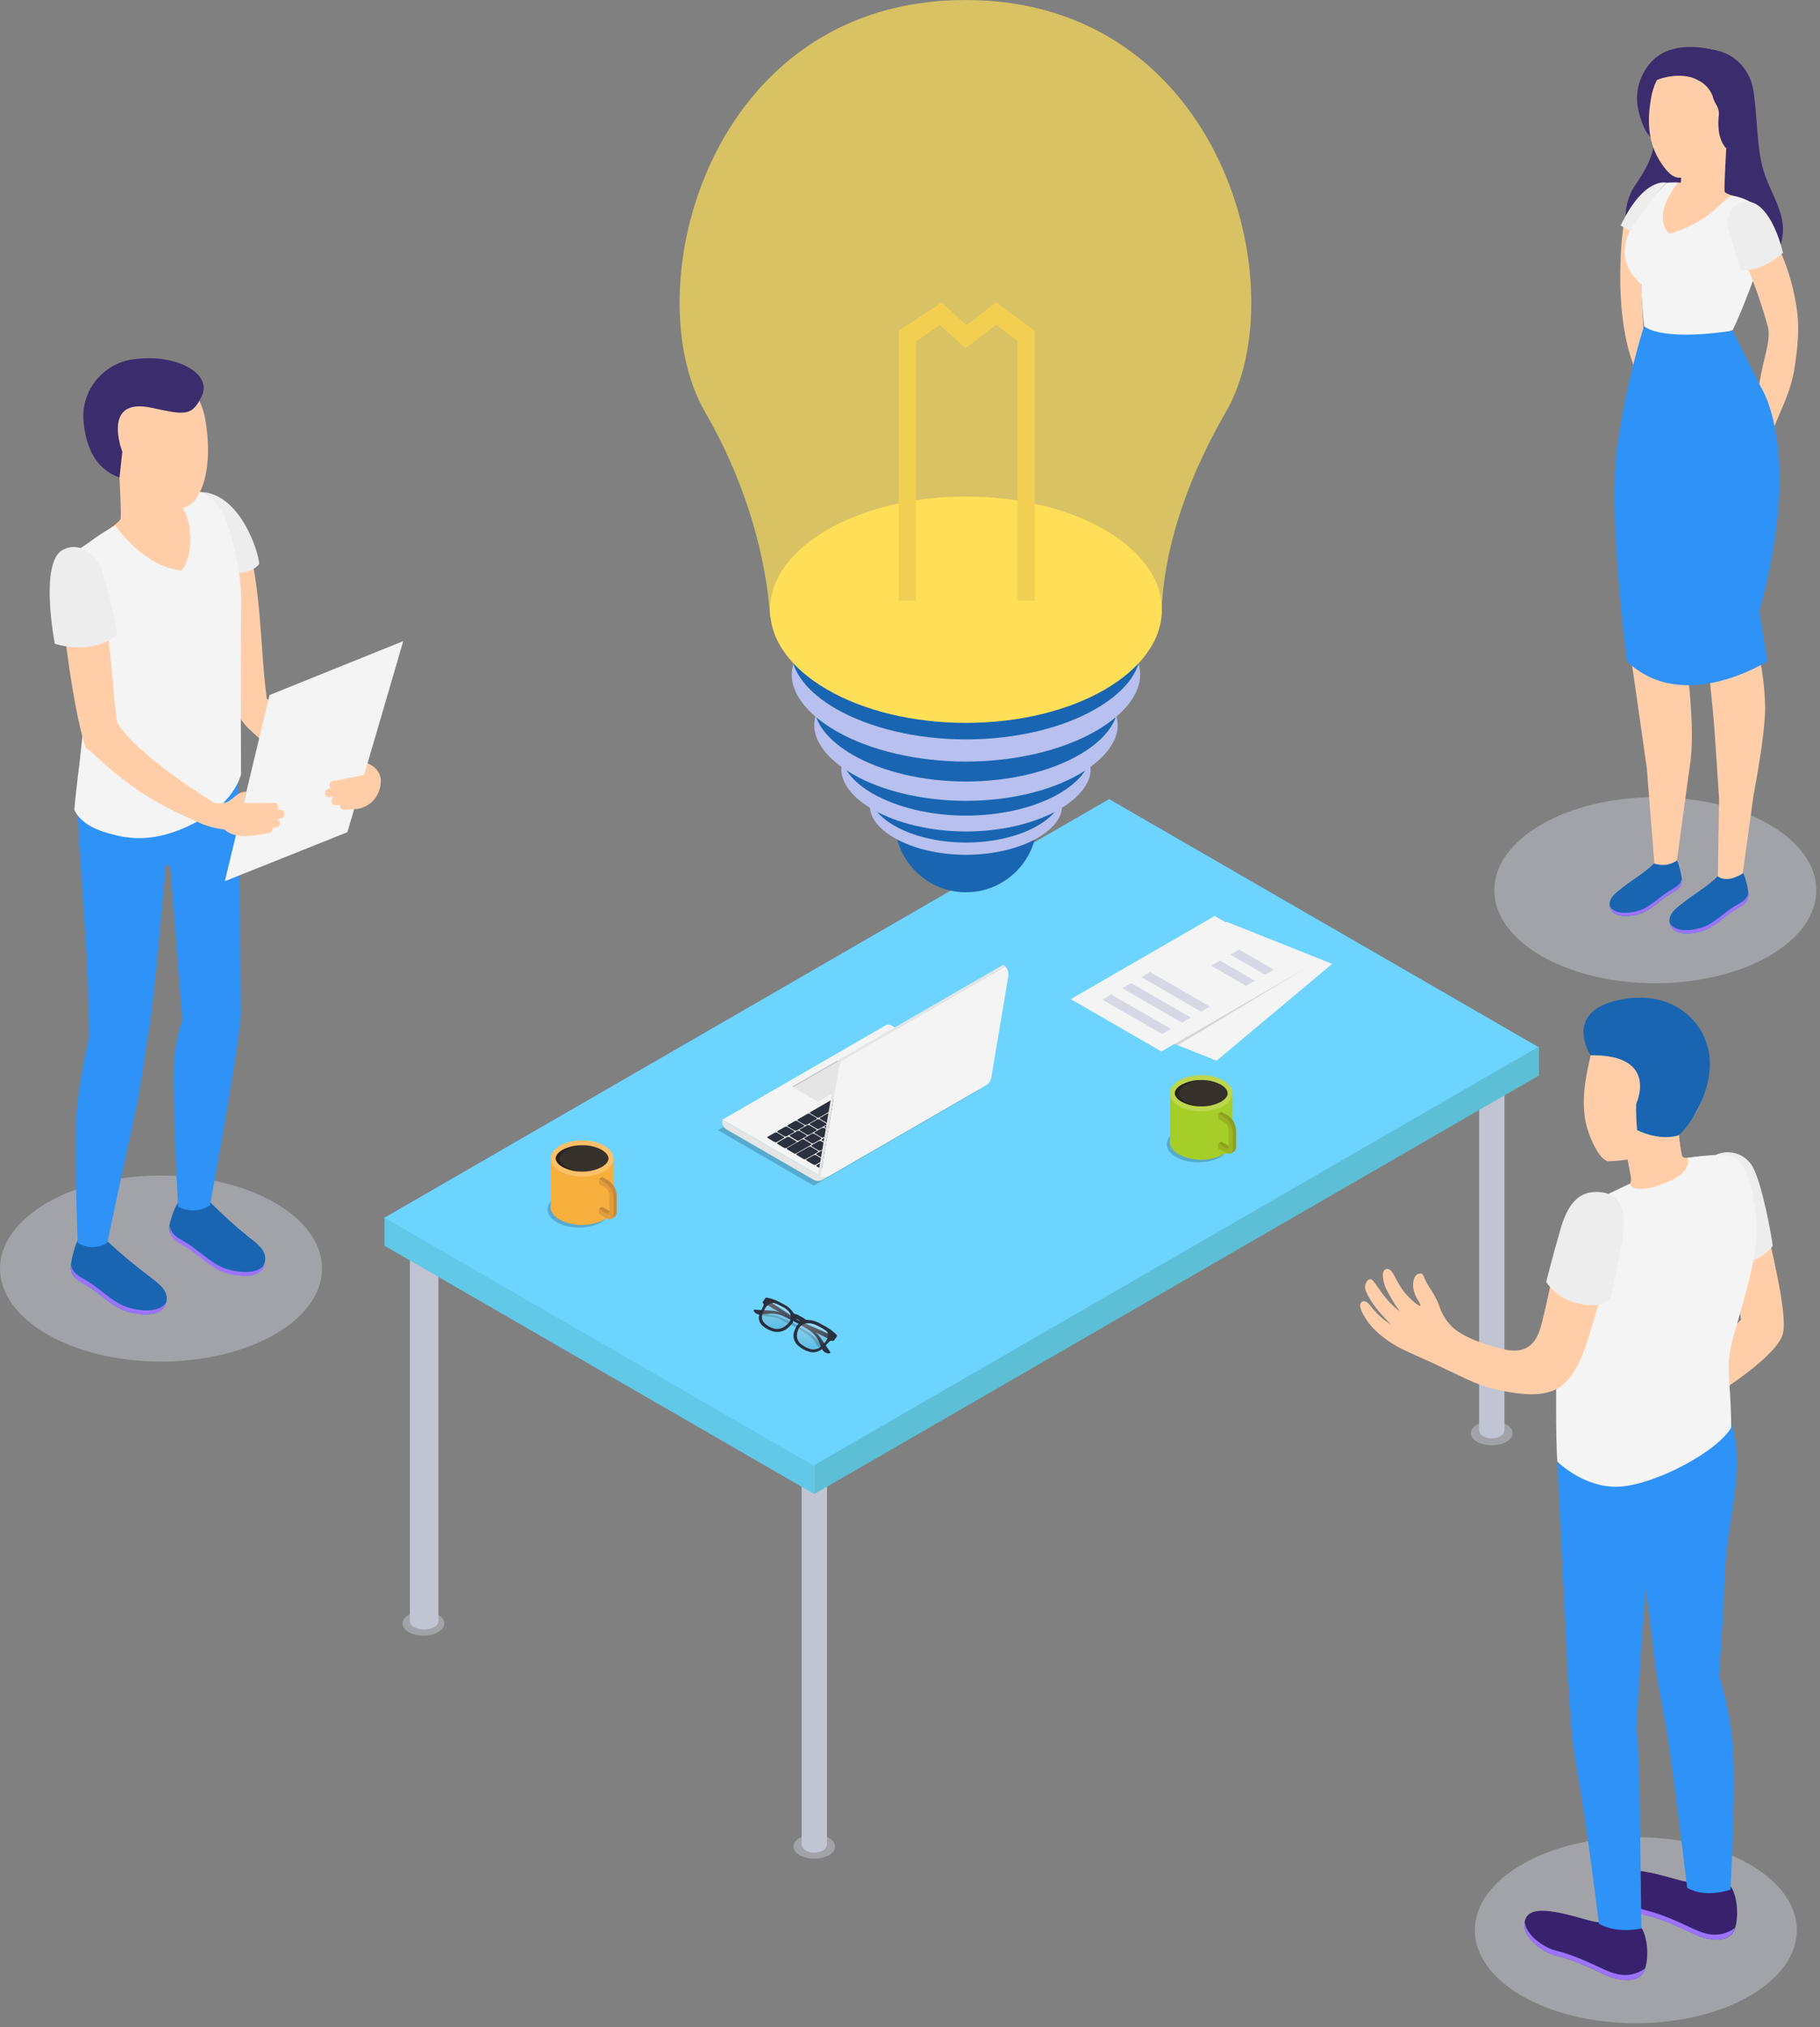<?xml version="1.0" encoding="UTF-8"?>
<svg width="150px" height="167px" viewBox="0 0 150 167" version="1.1" xmlns="http://www.w3.org/2000/svg" xmlns:xlink="http://www.w3.org/1999/xlink">
    <rect x="0" y="0" width="150" height="167" fill="#808080" stroke="none"/>
    <!-- Generator: Sketch 64 (93537) - https://sketch.com -->
    <title>编组 20</title>
    <desc>Created with Sketch.</desc>
    <defs>
        <linearGradient x1="49.666%" y1="0.289%" x2="49.666%" y2="100.976%" id="linearGradient-1">
            <stop stop-color="#FFFFFF" offset="1%"></stop>
            <stop stop-color="#FFFFFF" stop-opacity="0" offset="88%"></stop>
        </linearGradient>
        <linearGradient x1="50.27%" y1="-0.474%" x2="50.27%" y2="99.848%" id="linearGradient-2">
            <stop stop-color="#FFFFFF" offset="1%"></stop>
            <stop stop-color="#FFFFFF" stop-opacity="0" offset="88%"></stop>
        </linearGradient>
    </defs>
    <g id="工作空间首页" stroke="none" stroke-width="1" fill="none" fill-rule="evenodd">
        <g id="工作空间首页-应用开发" transform="translate(-271, -517)">
            <g id="编组-20" transform="translate(271, 510)">
                <rect id="矩形备份" x="0" y="0" width="150" height="180"></rect>
                <g id="Creative_process_SVG" transform="translate(0, 7)" fill-rule="nonzero">
                    <ellipse id="椭圆形" fill="#D6D8E5" opacity="0.4" cx="136.427" cy="73.333" rx="13.27" ry="7.663"></ellipse>
                    <g id="Girl_8" transform="translate(132.333, 3.667)">
                        <path d="M6.19,1 C6.707,0.167 10.663,-0.38 11.963,2.97 C12.457,4.243 12.383,7.49 12.797,9.533 C13.21,11.577 14.18,12.73 14.53,14.387 C14.88,16.043 14.31,18.827 10.333,19.333 C6.357,19.84 3.273,18.423 2.333,17.153 C1.393,15.883 1.37,13.177 2.35,11.723 C3.33,10.27 4.073,9.09 4.05,7.2 L6.19,1 Z" id="_Контур_" fill="#3A2C6D"></path>
                        <path d="M1.45,15.037 C1.45,15.037 0.513,21.65 2.283,26.37 C4.053,31.09 3.567,25.157 3.567,25.157 L3.14,23.753 C3.14,23.753 2.783,18.333 2.93,17 C3.077,15.667 3.043,14.533 3.14,14.427 C3.237,14.32 2.787,14.11 2.6,14.093 C2.413,14.077 1.45,15.037 1.45,15.037 Z" id="路径" fill="#FFCEA9"></path>
                        <path d="M8.803,0.43 C8.803,0.43 5.823,-0.427 4.017,1.183 C2.802,2.301 2.311,4.003 2.743,5.597 C2.983,6.537 3.467,7.82 4.213,7.89 C4.96,7.96 8.803,0.43 8.803,0.43 Z" id="_Контур_2" fill="#3A2C6D"></path>
                        <path d="M9.94,8.553 C9.94,8.553 9.747,11.887 9.807,12.117 C9.867,12.347 11.11,12.597 11.457,12.887 C11.803,13.177 9.653,16.553 8.557,17.043 C7.46,17.533 4.07,16.267 3.837,14.58 C3.617,13.027 4.807,11.82 5.263,11.4 C5.575,11.369 5.888,11.361 6.2,11.377 L6.3,9.767 C7.783,9.293 9.94,8.553 9.94,8.553 Z" id="_Контур_3" fill="#FFCEA9"></path>
                        <path d="M10.397,12.44 C11.33,12.583 12.397,13.083 12.54,13.593 C12.713,14.19 13.08,16.997 12.273,19.133 C11.467,21.27 10.923,22.63 10.457,23.55 C10.457,23.55 6.423,25.283 3.17,23.263 C3.17,23.263 2.943,20.973 2.93,19.747 C-0.07,17.127 2.493,13.897 5.04,11.387 C5.345,11.36 5.652,11.36 5.957,11.387 C5.957,11.387 3.687,14.053 5.263,15.597 C8.643,14.563 9.313,13.047 10.397,12.44 Z" id="_Контур_4" fill="#F4F4F4"></path>
                        <path d="M3.74,4.44 L3.74,4.44 C4.073,2.307 5.613,0.697 7.813,0.827 C8.939,0.889 9.993,1.397 10.743,2.238 C11.494,3.08 11.879,4.185 11.813,5.31 C11.734,6.623 11.045,7.824 9.95,8.553 C9.874,8.876 9.763,9.189 9.617,9.487 C8.833,10.393 6.767,10.97 6.083,10.977 C5.493,10.977 4.983,10.433 4.417,9.517 C3.263,7.61 3.557,5.493 3.74,4.44 Z" id="_Контур_5" fill="#FFCEA9"></path>
                        <path d="M8.497,0.863 C10.04,1.167 11.307,1.6 11.727,3.117 C12.013,4.16 12.393,6.147 12.03,6.987 L11.81,7.59 L9.94,8.553 C9.94,8.553 9.07,7.827 9.34,5.697 C9.329,5.408 9.238,5.129 9.077,4.89 C8.961,4.689 8.874,4.472 8.82,4.247 C8.598,3.672 8.165,3.203 7.61,2.937 C6.217,2.157 4.18,2.83 3.897,3.113 C4.704,1.369 6.624,0.43 8.497,0.863 L8.497,0.863 Z" id="路径" fill="#3A2C6D"></path>
                        <path d="M12.667,27.95 C13,25.79 13.667,24.387 13.36,23.2 C12.689,20.795 11.81,18.453 10.733,16.2 C10.067,14.867 10.257,13.92 10.963,13.39 C11.76,12.793 12.52,13.057 13.237,14.543 C14.137,16.417 15.153,18.34 15.647,21.13 C15.89,22.483 16.017,23.797 15.58,26.577 C15.273,28.52 14.657,29.61 13.913,31.433 C13.71,31.93 12.353,29.783 12.667,27.95 Z" id="_Контур_6" fill="#FFCEA9"></path>
                        <path d="M11.3,68.26 C10.52,68.897 9.3,68.457 9.247,68.517 C8.45,69.313 7.267,70.007 6.383,70.7 C5.897,71.083 5.14,71.597 5.277,72.33 C5.523,73.647 7.63,73.243 8.423,72.84 C9.217,72.437 9.867,71.77 10.62,71.303 C11.153,70.97 11.683,70.797 11.767,70.12 C11.817,69.71 11.437,68.247 11.3,68.26 Z" id="路径" fill="#1965B1"></path>
                        <path d="M11.757,69.847 C11.653,70.513 11.133,70.673 10.6,71.003 C9.837,71.48 9.163,72.163 8.37,72.567 C7.633,72.937 5.803,73.307 5.287,72.367 C5.567,73.637 7.637,73.237 8.423,72.84 C9.21,72.443 9.867,71.77 10.62,71.303 C11.153,70.97 11.683,70.797 11.767,70.12 C11.773,70.029 11.769,69.937 11.757,69.847 Z" id="路径" fill="#9C73FF"></path>
                        <path d="M5.82,67.167 C5.107,67.75 4.027,67.423 3.973,67.477 C3.247,68.207 2.167,68.833 1.36,69.477 C0.913,69.83 0.217,70.297 0.343,70.973 C0.57,72.177 2.497,71.807 3.227,71.437 C3.957,71.067 4.56,70.457 5.227,70.03 C5.717,69.727 6.2,69.567 6.277,68.947 C6.333,68.563 5.947,67.153 5.82,67.167 Z" id="路径" fill="#1965B1"></path>
                        <path d="M6.28,68.687 C6.183,69.28 5.707,69.443 5.22,69.747 C4.52,70.183 3.887,70.81 3.177,71.177 C2.51,71.51 0.843,71.843 0.353,70.997 C0.61,72.157 2.507,71.793 3.227,71.427 C3.947,71.06 4.56,70.447 5.227,70.02 C5.717,69.717 6.2,69.557 6.277,68.937 C6.287,68.854 6.288,68.77 6.28,68.687 L6.28,68.687 Z" id="路径" fill="#9C73FF"></path>
                        <path d="M1.61,30.843 C1.943,28.153 2.943,24.24 2.943,24.24 C3.885,24.681 4.904,24.933 5.943,24.983 C7.68,25.073 10.46,24.543 10.46,24.543 C10.943,25.391 11.473,26.211 12.047,27 C12.823,28.077 14.33,30.44 13.967,34.563 C13.727,37.26 12.217,48.707 12.217,48.707 C12.805,50.64 13.118,52.646 13.147,54.667 C13.13,56.333 12.693,59.16 12.2,61.777 L11.3,68.273 C11.3,68.273 10.1,69.14 9.247,68.53 L9.353,62.17 C9.25,60.613 9.093,58.317 8.997,56.837 C8.833,54.45 8.407,50.657 8.283,49.71 C8.16,48.763 7.857,47.11 7.71,45.253 C7.563,43.397 6.867,33.977 6.867,33.977 L6.77,35.743 C6.77,35.743 6.68,38.607 6.267,42.143 C5.853,45.68 5.71,47.247 5.71,47.247 C5.71,47.247 6.427,48.56 6.517,49.53 C6.59,50.293 7.463,56.337 6.94,59.41 L5.87,67.227 C5.328,67.599 4.64,67.69 4.02,67.47 L3.39,59.593 C2.967,56.593 2.057,50.24 1.933,49.413 C1.753,48.327 1.6,47.79 1.4,44.373 C1.2,40.957 1.267,33.537 1.61,30.843 Z" id="路径" fill="#FFCEA9"></path>
                        <path d="M10.457,23.55 L12.79,28.217 C12.79,28.217 16.327,33.397 12.663,46.707 L13.333,50.803 C13.333,50.803 6.393,55.257 1.75,50.803 C1.75,50.803 0.14,38.503 0.997,32.83 C1.472,29.568 2.195,26.346 3.16,23.193 C3.16,23.193 4.297,24.45 10.16,23.62" id="路径" fill="#2E92F7"></path>
                        <path d="M14.617,17.153 C14.617,17.153 13.007,18.757 11.097,18.557 L10.18,15.437 C10.18,15.437 9.583,13.803 10.977,13.103 C12.37,12.403 13.817,13.957 14.617,17.153 Z" id="路径" fill="#EDEDED"></path>
                        <path d="M5.04,11.387 C5.04,11.387 3.197,10.827 1.24,14.907 L1.97,15.35 C1.97,15.35 3.897,12.437 5.04,11.387 Z" id="路径" fill="#EDEDED"></path>
                    </g>
                    <ellipse id="椭圆形" fill="#D6D8E5" opacity="0.4" cx="13.27" cy="104.5" rx="13.27" ry="7.663"></ellipse>
                    <g id="Men_13" transform="translate(4, 29.333)">
                        <path d="M2.463,72.813 C3.413,73.587 4.813,72.88 4.883,72.95 C5.999,73.985 7.17,74.96 8.39,75.87 C8.98,76.337 9.903,76.957 9.723,77.853 C9.423,79.453 6.863,78.96 5.897,78.47 C4.93,77.98 4.14,77.17 3.23,76.603 C2.563,76.197 1.933,75.987 1.833,75.163 C1.78,74.667 2.293,72.793 2.463,72.813 Z" id="路径" fill="#1965B1"></path>
                        <path d="M1.857,74.83 C1.98,75.62 2.613,75.83 3.263,76.24 C4.19,76.817 5.01,77.65 5.977,78.14 C6.87,78.59 9.097,79.04 9.723,77.897 C9.39,79.44 6.867,78.957 5.91,78.47 C4.953,77.983 4.153,77.17 3.243,76.603 C2.577,76.197 1.947,75.987 1.847,75.163 C1.838,75.052 1.841,74.94 1.857,74.83 Z" id="路径" fill="#9C73FF"></path>
                        <path d="M10.707,69.75 C11.653,70.523 13.317,69.677 13.373,69.75 C14.363,70.75 15.408,71.694 16.503,72.577 C17.097,73.043 18.02,73.663 17.837,74.56 C17.537,76.16 14.977,75.667 14.01,75.177 C13.043,74.687 12.253,73.877 11.343,73.31 C10.677,72.903 10.05,72.693 9.95,71.87 C9.91,71.373 10.537,69.73 10.707,69.75 Z" id="路径" fill="#1965B1"></path>
                        <path d="M10,71.667 C10.127,72.457 10.76,72.667 11.407,73.077 C12.337,73.653 13.157,74.487 14.12,74.977 C15.013,75.427 17.243,75.877 17.87,74.733 C17.537,76.277 15.01,75.793 14.053,75.307 C13.097,74.82 12.3,74.007 11.387,73.44 C10.737,73.033 10.093,72.823 9.993,72 C9.983,71.889 9.985,71.777 10,71.667 Z" id="路径" fill="#9C73FF"></path>
                        <path d="M2.407,37.753 C2.453,39.19 2.9,45.42 3.1,48.73 C3.3,52.04 3.347,56.063 3.347,56.063 C3.347,56.063 2.777,58.47 2.407,61.297 C2.037,64.123 2.407,73.047 2.407,73.047 C3.148,73.522 4.099,73.522 4.84,73.047 C4.84,73.047 6.36,65.907 7.063,62.69 C7.767,59.473 7.89,57.617 8.257,55.623 C8.697,53.21 9.65,41.957 9.65,41.957 L10.03,41.98 L11.03,54.69 C10.717,55.626 10.503,56.593 10.39,57.573 C10.113,59.643 10.68,70.06 10.68,70.06 C11.507,70.52 12.523,70.479 13.31,69.953 C13.31,69.953 15.85,56.157 15.85,54.057 C15.85,52.67 15.613,34.36 15.613,34.36 L2.407,37.753 Z" id="_Контур_7" fill="#2E92F7"></path>
                        <path d="M5.85,10 C5.85,10 6.013,13.13 5.943,13.407 C5.873,13.683 4.503,14.603 4.107,14.933 C3.71,15.263 6.273,17.79 7.517,18.36 C8.76,18.93 12.713,17.427 12.783,15.487 C12.853,13.547 12.117,11.917 11.5,11.82 C10.883,11.723 5.85,10 5.85,10 Z" id="_Контур_8" fill="#FFCEA9"></path>
                        <path d="M14.427,15.807 C14.61,14.427 13.7,13.113 14.583,12.013 C17.673,15.043 17.28,23.063 17.983,28.193 C20.277,30.593 24.89,32.957 26.19,33.527 C26.427,33.633 26.63,33.747 26.583,34.003 C26.397,35.003 26.107,35.383 25.51,36.337 C22.457,35.02 20.257,34.263 16.443,30.64 C16.082,30.249 15.758,29.825 15.477,29.373 C14.387,26.133 14.113,18.19 14.427,15.807 Z" id="路径" fill="#FFCEA9"></path>
                        <path d="M5.5,13.947 C5.5,13.947 7.773,17.333 10.943,17.667 C11.943,16.667 12.033,13.173 10.65,12.053 C10.65,12.053 11.923,11.027 12.793,11.227 C13.728,11.793 14.423,12.681 14.75,13.723 C15.557,16.053 15.935,18.509 15.867,20.973 C15.813,24.307 15.867,34.447 15.867,34.447 C15.867,34.447 15.423,36.593 12.557,38.19 C9.69,39.787 7.557,39.943 5.613,39.49 C4.007,39.117 2.68,38.55 2.13,37.387 C2.273,35.053 3.313,28.98 2.923,26.053 C2.533,23.127 1.923,20.937 1.757,18.57 C1.59,16.203 2.07,16.237 3.257,15.407 C3.969,14.867 4.718,14.379 5.5,13.947 Z" id="_Контур_9" fill="#F4F4F4"></path>
                        <path d="M12.937,5.333 L12.937,5.333 C12.563,2.903 10.813,1.06 8.307,1.2 C5.64,1.349 3.599,3.63 3.747,6.297 C3.83,7.792 4.608,9.163 5.85,10 C5.938,10.369 6.069,10.725 6.24,11.063 C7.123,12.1 9.807,12.73 10.573,12.63 C11.573,12.49 12.1,12.077 12.573,10.997 C13.403,9.08 13.143,6.53 12.937,5.333 Z" id="_Контур_10" fill="#FFCEA9"></path>
                        <path d="M5.85,10 L5.85,10 L6.08,7.88 C6.08,7.88 4.333,3.387 8.443,4.25 C11.143,4.817 11.823,5.063 12.647,3.25 C13.47,1.437 10.567,-0.193 7.123,0.25 C4.664,0.509 2.813,2.608 2.863,5.08 C2.953,6.423 3.31,9.123 5.85,10 Z" id="路径" fill="#3A2C6D"></path>
                        <path d="M1.057,17.157 C2.243,16.823 1.34,17.1 2.243,16.823 C5.333,19.857 4.95,25.05 5.65,30.183 C7.357,33.003 13.69,36.827 13.69,36.827 C13.77,37.373 13.577,37.533 12.893,38.637 C9.843,37.32 7.287,36.183 3.473,32.563 C3.323,32.42 3.103,32.383 3.04,32.187 C1.95,28.91 0.74,19.543 1.057,17.157 Z" id="路径" fill="#FFCEA9"></path>
                        <polygon id="路径" fill="#F4F4F4" points="29.237 23.48 24.633 39.22 14.533 43.257 18.217 27.923"></polygon>
                        <path d="M12.097,36.933 C12.247,36.397 12.637,36.53 13.073,36.663 C13.547,36.855 14.067,36.9 14.567,36.793 C14.983,36.663 15.283,36.307 15.637,36.07 C15.839,35.95 16.068,35.883 16.303,35.877 C16.283,36.013 16.073,36.813 16.073,36.813 C16.073,36.813 18.287,36.837 18.513,36.79 C18.667,36.769 18.818,36.845 18.892,36.982 C18.966,37.118 18.948,37.286 18.847,37.403 L18.997,37.38 C19.45,37.28 19.643,37.973 19.187,38.077 C19.067,38.103 18.943,38.117 18.817,38.133 C19.113,38.247 19.187,38.737 18.817,38.8 L18.703,38.82 C18.651,38.84 18.595,38.848 18.54,38.843 L18.47,38.843 C18.491,38.95 18.468,39.061 18.404,39.15 C18.341,39.239 18.245,39.298 18.137,39.313 C17.057,39.457 15.47,39.887 14.49,38.997 C13.812,38.93 13.149,38.751 12.53,38.467 C11.933,38.183 11.917,37.577 12.097,36.933 Z" id="路径" fill="#FFCEA9"></path>
                        <path d="M23.147,35.647 L23.297,35.647 C23.174,35.551 23.124,35.389 23.171,35.241 C23.218,35.092 23.351,34.988 23.507,34.98 C23.74,34.98 26.017,34.503 26.017,34.503 L26.29,33.567 C26.29,33.513 26.687,33.753 26.7,33.763 C27.09,34.019 27.343,34.439 27.387,34.903 C27.409,35.555 27.169,36.188 26.72,36.66 C26.311,37.073 25.758,37.312 25.177,37.327 C24.9,37.343 24.633,37.357 24.397,37.377 C24.291,37.377 24.189,37.334 24.115,37.259 C24.041,37.184 23.999,37.082 24,36.977 L23.93,36.977 C23.876,36.989 23.82,36.989 23.767,36.977 L23.65,36.977 C23.263,36.977 23.233,36.497 23.497,36.31 C23.373,36.31 23.247,36.333 23.123,36.333 C22.64,36.363 22.667,35.643 23.147,35.647 Z" id="路径" fill="#FFCEA9"></path>
                        <path d="M15.717,17.86 C15.717,17.86 16.883,17.8 17.367,17.12 C17.277,15.957 15.787,11.54 12.793,11.21 C13.609,11.782 14.256,12.562 14.667,13.47 C15.21,14.8 15.717,17.86 15.717,17.86 Z" id="路径" fill="#EDEDED"></path>
                        <path d="M0.517,23.697 C0.517,23.697 3.497,24.723 5.597,22.997 C5.827,22.6 4.38,17.53 4.38,17.53 C4.38,17.53 3.13,14.937 1.173,15.967 C-0.783,16.997 0.517,23.697 0.517,23.697 Z" id="路径" fill="#EDEDED"></path>
                    </g>
                    <ellipse id="椭圆形" fill="#D6D8E5" opacity="0.4" cx="34.9" cy="133.743" rx="1.72" ry="1"></ellipse>
                    <ellipse id="椭圆形" fill="#D6D8E5" opacity="0.4" cx="67.113" cy="152.113" rx="1.72" ry="1"></ellipse>
                    <ellipse id="椭圆形" fill="#D6D8E5" opacity="0.4" cx="122.95" cy="118.06" rx="1.72" ry="1"></ellipse>
                    <path d="M33.78,100.103 L33.78,133.543 C33.796,133.754 33.923,133.939 34.113,134.03 C34.644,134.3 35.272,134.3 35.803,134.03 C35.993,133.939 36.12,133.753 36.137,133.543 L36.137,133.543 L36.137,100.103 L33.78,100.103 Z" id="路径" fill="#C1C4D3"></path>
                    <path d="M66.07,113.117 L66.07,151.927 C66.082,152.131 66.196,152.315 66.373,152.417 C66.83,152.687 67.397,152.687 67.853,152.417 C68.032,152.316 68.147,152.131 68.16,151.927 L68.16,151.927 L68.16,113.117 L66.07,113.117 Z" id="路径" fill="#C1C4D3"></path>
                    <path d="M121.903,86.16 L121.903,117.807 C121.915,118.011 122.031,118.194 122.21,118.293 C122.665,118.563 123.232,118.563 123.687,118.293 C123.865,118.194 123.981,118.011 123.993,117.807 L123.993,117.807 L123.993,86.16 L121.903,86.16 Z" id="路径" fill="#C1C4D3"></path>
                    <polygon id="路径" fill="#62C8E8" points="67.113 123.077 31.693 102.627 31.693 100.237 67.113 120.69"></polygon>
                    <polygon id="路径" fill="#6CD4FF" points="126.833 86.28 67.107 120.763 31.683 100.313 91.41 65.83"></polygon>
                    <polygon id="路径" fill="#5CBFD6" points="126.84 88.593 67.113 123.077 67.113 120.69 126.84 86.207"></polygon>
                    <polygon id="路径" fill="#F4F4F4" points="109.793 79.4 100.27 87.377 91.57 83.913 101.093 75.937"></polygon>
                    <polygon id="路径" fill="#F4F4F4" points="107.583 79.77 95.72 86.62 88.25 82.307 100.113 75.457"></polygon>
                    <polygon id="路径" fill="#D6D8E5" points="96.513 84.77 95.787 85.19 90.86 82.347 91.587 81.927"></polygon>
                    <polygon id="路径" fill="#D6D8E5" points="98.147 83.827 97.42 84.247 92.497 81.403 93.223 80.983"></polygon>
                    <polygon id="路径" fill="#D6D8E5" points="99.72 82.92 98.993 83.337 94.07 80.497 94.797 80.077"></polygon>
                    <polygon id="路径" fill="#D6D8E5" points="103.413 80.787 102.687 81.207 99.82 79.553 100.547 79.133"></polygon>
                    <polygon id="路径" fill="#D6D8E5" points="104.987 79.88 104.26 80.297 101.393 78.643 102.12 78.223"></polygon>
                    <path d="M97.063,86.1 C97.26,86.017 107.583,79.767 107.583,79.767 L96.8,86 L97.063,86.1 Z" id="路径" fill="#D6D6D6"></path>
                    <ellipse id="椭圆形" fill="#000000" opacity="0.2" cx="98.75" cy="94.257" rx="2.587" ry="1.493"></ellipse>
                    <path d="M101.59,94.043 L101.59,90.06 L96.427,90.19 L96.427,93.857 C96.33,94.297 96.573,94.76 97.163,95.1 C98.315,95.687 99.678,95.687 100.83,95.1 C101.256,94.912 101.547,94.507 101.59,94.043 Z" id="路径" fill="#A6CE28"></path>
                    <ellipse id="椭圆形" fill="#BCD64D" cx="99.003" cy="90.06" rx="2.587" ry="1.493"></ellipse>
                    <path d="M101.18,90.06 C101.18,90.303 100.98,90.56 100.627,90.76 C100.178,91 99.679,91.13 99.17,91.14 L99,91.14 C98.435,91.152 97.877,91.02 97.377,90.757 C97.027,90.557 96.823,90.3 96.823,90.057 C96.823,89.813 97.027,89.56 97.377,89.357 C97.877,89.093 98.435,88.961 99,88.973 L99.167,88.973 C99.675,88.984 100.174,89.114 100.623,89.353 C100.98,89.563 101.18,89.817 101.18,90.06 Z" id="路径" fill="#28221C"></path>
                    <path d="M101.18,90.06 C101.18,90.303 100.98,90.56 100.627,90.76 C99.72,91.264 98.617,91.264 97.71,90.76 C97.36,90.56 97.157,90.303 97.157,90.06 C97.157,89.817 97.36,89.563 97.71,89.36 C98.617,88.856 99.72,88.856 100.627,89.36 C100.98,89.563 101.18,89.817 101.18,90.06 Z" id="路径" fill="#FFFFFF" opacity="0.07"></path>
                    <path d="M101.213,91.903 L100.663,91.587 L100.397,91.743 L100.663,91.897 L100.663,91.997 L101.177,92.293 L101.177,92.39 C101.3,92.567 101.412,92.752 101.51,92.943 L101.53,92.927 L101.53,94.21 C101.53,94.543 101.333,94.433 101.247,94.383 L100.67,94.05 L100.403,94.207 L100.67,94.36 L100.67,94.46 L101.247,94.793 C101.307,94.828 101.37,94.856 101.437,94.877 L101.4,95.04 L101.7,94.87 L101.7,94.87 C101.829,94.76 101.895,94.592 101.873,94.423 L101.873,93.09 C101.848,92.614 101.604,92.176 101.213,91.903 L101.213,91.903 Z" id="路径" fill="#8DA01F"></path>
                    <path d="M100.973,94.95 L100.397,94.617 L100.397,94.207 L100.973,94.54 C101.057,94.587 101.257,94.7 101.257,94.363 L101.257,93.03 C101.237,92.8 101.114,92.592 100.923,92.463 L100.4,92.16 L100.4,91.75 L100.95,92.067 C101.339,92.335 101.584,92.765 101.617,93.237 L101.617,94.57 C101.61,94.93 101.443,95.22 100.973,94.95 Z" id="路径" fill="#99B524"></path>
                    <ellipse id="椭圆形" fill="#000000" opacity="0.2" cx="47.72" cy="99.63" rx="2.587" ry="1.493"></ellipse>
                    <path d="M50.56,99.417 L50.56,95.433 L45.397,95.563 L45.397,99.23 C45.3,99.673 45.547,100.137 46.133,100.473 C47.285,101.06 48.648,101.06 49.8,100.473 C50.227,100.286 50.518,99.881 50.56,99.417 L50.56,99.417 Z" id="路径" fill="#F7B03E"></path>
                    <ellipse id="椭圆形" fill="#FCC068" cx="47.973" cy="95.433" rx="2.587" ry="1.493"></ellipse>
                    <path d="M50.15,95.433 C50.15,95.677 49.947,95.93 49.597,96.133 C49.147,96.371 48.648,96.501 48.14,96.513 L47.973,96.513 C47.408,96.525 46.85,96.393 46.35,96.13 C45.997,95.927 45.797,95.673 45.797,95.43 C45.797,95.187 45.997,94.93 46.35,94.727 C46.85,94.465 47.409,94.334 47.973,94.347 L48.14,94.347 C48.648,94.356 49.147,94.485 49.597,94.723 C49.947,94.933 50.15,95.19 50.15,95.433 Z" id="路径" fill="#28221C"></path>
                    <path d="M50.15,95.433 C50.15,95.677 49.947,95.93 49.597,96.133 C48.69,96.638 47.587,96.638 46.68,96.133 C46.347,95.93 46.127,95.677 46.127,95.433 C46.127,95.19 46.33,94.933 46.68,94.73 C47.587,94.226 48.69,94.226 49.597,94.73 C49.947,94.933 50.15,95.19 50.15,95.433 Z" id="路径" fill="#FFFFFF" opacity="0.07"></path>
                    <path d="M50.18,97.277 L49.633,96.96 L49.363,97.113 L49.633,97.27 L49.633,97.37 L50.147,97.667 L50.13,97.763 C50.254,97.939 50.366,98.124 50.463,98.317 L50.48,98.3 L50.48,99.583 C50.48,99.917 50.283,99.807 50.2,99.757 L49.623,99.423 L49.353,99.577 L49.623,99.733 L49.623,99.833 L50.2,100.167 C50.259,100.202 50.321,100.23 50.387,100.25 L50.353,100.413 L50.653,100.243 L50.653,100.243 C50.786,100.134 50.852,99.964 50.83,99.793 L50.83,98.46 C50.806,97.987 50.566,97.551 50.18,97.277 Z" id="路径" fill="#C9883A"></path>
                    <path d="M49.943,100.333 L49.363,100 L49.363,99.587 L49.943,99.92 C50.027,99.97 50.223,100.083 50.223,99.747 L50.223,98.413 C50.201,98.184 50.079,97.976 49.89,97.843 L49.363,97.543 L49.363,97.13 L49.913,97.463 C50.303,97.731 50.548,98.162 50.58,98.633 L50.58,99.967 C50.58,100.303 50.413,100.593 49.943,100.333 Z" id="路径" fill="#E09C3B"></path>
                    <g id="_Группа_" transform="translate(59, 79.333)">
                        <g id="_Группа_2">
                            <path d="M21.74,10.43 L14.073,6 C13.938,5.92 13.769,5.92 13.633,6 L0.173,13.773 L8.057,18.333 L21.74,10.43 Z" id="_Контур_11" fill="#000000" opacity="0.2"></path>
                            <path d="M22.103,9.56 L14.437,5.13 C14.301,5.05 14.132,5.05 13.997,5.13 L0.537,12.903 L8.43,17.46 L22.103,9.56 Z" id="_Контур_12" fill="#F4F4F4"></path>
                            <path d="M8.067,15.83 L7.48,16.163 C7.433,16.193 7.44,16.24 7.48,16.273 L8.04,16.607 C8.099,16.636 8.168,16.636 8.227,16.607 L8.81,16.273 C8.857,16.247 8.853,16.2 8.81,16.167 L8.253,15.833 C8.195,15.804 8.126,15.803 8.067,15.83 Z" id="路径" fill="#2B303F"></path>
                            <path d="M8.893,15.353 L8.31,15.687 C8.26,15.713 8.267,15.763 8.31,15.793 L8.867,16.127 C8.926,16.155 8.994,16.155 9.053,16.127 L9.637,15.793 C9.687,15.767 9.68,15.717 9.637,15.687 L9.08,15.353 C9.022,15.322 8.952,15.322 8.893,15.353 L8.893,15.353 Z" id="路径" fill="#2B303F"></path>
                            <path d="M9.73,14.87 L9.147,15.203 C9.1,15.23 9.103,15.28 9.147,15.31 L9.703,15.643 C9.762,15.672 9.831,15.672 9.89,15.643 L10.477,15.31 C10.523,15.283 10.517,15.233 10.477,15.203 L9.917,14.87 C9.858,14.839 9.788,14.839 9.73,14.87 L9.73,14.87 Z" id="路径" fill="#2B303F"></path>
                            <path d="M10.55,14.397 L9.963,14.73 C9.917,14.757 9.923,14.807 9.963,14.837 L10.523,15.17 C10.582,15.201 10.652,15.201 10.71,15.17 L11.293,14.837 C11.343,14.81 11.337,14.76 11.293,14.73 L10.737,14.397 C10.678,14.368 10.609,14.368 10.55,14.397 Z" id="路径" fill="#2B303F"></path>
                            <path d="M11.377,13.917 L10.793,14.25 C10.747,14.277 10.75,14.323 10.793,14.357 L11.35,14.69 C11.409,14.718 11.478,14.718 11.537,14.69 L12.123,14.357 C12.17,14.327 12.163,14.28 12.123,14.247 L11.563,13.913 C11.504,13.885 11.435,13.886 11.377,13.917 L11.377,13.917 Z" id="路径" fill="#2B303F"></path>
                            <path d="M12.207,13.44 L11.62,13.773 C11.573,13.803 11.58,13.85 11.62,13.883 L12.18,14.217 C12.238,14.248 12.308,14.248 12.367,14.217 L12.95,13.883 C12.997,13.857 12.993,13.807 12.95,13.777 L12.393,13.443 C12.335,13.414 12.266,13.413 12.207,13.44 L12.207,13.44 Z" id="路径" fill="#2B303F"></path>
                            <path d="M13.033,12.963 L12.45,13.297 C12.4,13.323 12.407,13.373 12.45,13.403 L13.007,13.737 C13.066,13.765 13.134,13.765 13.193,13.737 L13.777,13.403 C13.827,13.377 13.82,13.327 13.777,13.297 L13.22,12.963 C13.162,12.932 13.092,12.932 13.033,12.963 Z" id="路径" fill="#2B303F"></path>
                            <path d="M13.86,12.483 L13.277,12.817 C13.23,12.847 13.233,12.893 13.277,12.927 L13.833,13.26 C13.892,13.29 13.961,13.29 14.02,13.26 L14.607,12.927 C14.653,12.9 14.647,12.853 14.607,12.82 L14.047,12.487 C13.988,12.457 13.92,12.456 13.86,12.483 Z" id="路径" fill="#2B303F"></path>
                            <path d="M14.69,12 L14.103,12.333 C14.057,12.36 14.063,12.41 14.103,12.44 L14.663,12.773 C14.722,12.803 14.791,12.803 14.85,12.773 L15.433,12.44 C15.483,12.413 15.477,12.363 15.433,12.333 L14.877,12 C14.818,11.969 14.748,11.969 14.69,12 L14.69,12 Z" id="路径" fill="#2B303F"></path>
                            <path d="M15.517,11.527 L14.933,11.86 C14.887,11.887 14.89,11.933 14.933,11.967 L15.49,12.3 C15.549,12.328 15.618,12.328 15.677,12.3 L16.263,11.967 C16.31,11.937 16.303,11.89 16.263,11.857 L15.703,11.523 C15.644,11.495 15.575,11.496 15.517,11.527 L15.517,11.527 Z" id="路径" fill="#2B303F"></path>
                            <path d="M16.333,11.05 L15.747,11.383 C15.7,11.41 15.707,11.46 15.747,11.49 L16.307,11.823 C16.365,11.855 16.435,11.855 16.493,11.823 L17.077,11.49 C17.123,11.463 17.12,11.413 17.077,11.383 L16.52,11.05 C16.461,11.022 16.392,11.022 16.333,11.05 Z" id="路径" fill="#2B303F"></path>
                            <path d="M17.173,10.57 L16.59,10.903 C16.54,10.93 16.547,10.977 16.59,11.01 L17.147,11.343 C17.206,11.372 17.274,11.372 17.333,11.343 L17.917,11.01 C17.967,10.98 17.96,10.933 17.917,10.9 L17.36,10.567 C17.301,10.538 17.231,10.539 17.173,10.57 Z" id="路径" fill="#2B303F"></path>
                            <path d="M18,10.093 L17.417,10.427 C17.37,10.457 17.373,10.503 17.417,10.537 L17.973,10.87 C18.032,10.9 18.101,10.9 18.16,10.87 L18.747,10.537 C18.793,10.51 18.787,10.463 18.747,10.43 L18.187,10.097 C18.128,10.067 18.06,10.066 18,10.093 Z" id="路径" fill="#2B303F"></path>
                            <path d="M19.23,9.387 L18.23,9.953 C18.183,9.98 18.19,10.03 18.23,10.06 L18.79,10.393 C18.849,10.422 18.918,10.422 18.977,10.393 L19.977,9.827 C20.023,9.8 20.017,9.75 19.977,9.72 L19.417,9.387 C19.359,9.354 19.288,9.354 19.23,9.387 Z" id="路径" fill="#2B303F"></path>
                            <path d="M8.49,14.667 L7.907,15 C7.86,15.027 7.863,15.073 7.907,15.107 L8.463,15.44 C8.522,15.468 8.591,15.468 8.65,15.44 L9.237,15.107 C9.283,15.077 9.277,15.03 9.237,14.997 L8.667,14.667 C8.611,14.64 8.546,14.64 8.49,14.667 Z" id="路径" fill="#2B303F"></path>
                            <path d="M9.333,14.18 L8.75,14.513 C8.7,14.54 8.707,14.59 8.75,14.62 L9.307,14.953 C9.366,14.982 9.434,14.982 9.493,14.953 L10.08,14.62 C10.127,14.593 10.12,14.543 10.08,14.513 L9.52,14.18 C9.462,14.149 9.392,14.149 9.333,14.18 Z" id="路径" fill="#2B303F"></path>
                            <path d="M10.15,13.7 L9.567,14.033 C9.517,14.063 9.523,14.11 9.567,14.143 L10.123,14.477 C10.182,14.506 10.251,14.506 10.31,14.477 L10.893,14.143 C10.943,14.117 10.937,14.067 10.893,14.037 L10.337,13.703 C10.278,13.674 10.21,13.673 10.15,13.7 L10.15,13.7 Z" id="路径" fill="#2B303F"></path>
                            <path d="M10.98,13.22 L10.393,13.553 C10.347,13.58 10.353,13.627 10.393,13.66 L10.953,13.993 C11.012,14.022 11.081,14.022 11.14,13.993 L11.723,13.66 C11.77,13.63 11.767,13.583 11.723,13.55 L11.167,13.217 C11.107,13.188 11.038,13.189 10.98,13.22 L10.98,13.22 Z" id="路径" fill="#2B303F"></path>
                            <path d="M11.803,12.747 L11.217,13.08 C11.17,13.107 11.177,13.157 11.217,13.187 L11.777,13.52 C11.835,13.551 11.905,13.551 11.963,13.52 L12.547,13.187 C12.593,13.16 12.59,13.11 12.547,13.08 L11.99,12.747 C11.931,12.718 11.862,12.718 11.803,12.747 L11.803,12.747 Z" id="路径" fill="#2B303F"></path>
                            <path d="M12.633,12.267 L12.047,12.6 C12,12.63 12.007,12.677 12.047,12.71 L12.607,13.043 C12.664,13.073 12.732,13.073 12.79,13.043 L13.377,12.71 C13.423,12.683 13.417,12.637 13.377,12.603 L12.817,12.27 C12.759,12.241 12.692,12.24 12.633,12.267 L12.633,12.267 Z" id="路径" fill="#2B303F"></path>
                            <path d="M13.46,11.787 L12.877,12.12 C12.83,12.147 12.833,12.193 12.877,12.227 L13.433,12.56 C13.492,12.588 13.561,12.588 13.62,12.56 L14.207,12.227 C14.253,12.197 14.247,12.15 14.207,12.117 L13.647,11.783 C13.587,11.755 13.518,11.756 13.46,11.787 Z" id="路径" fill="#2B303F"></path>
                            <path d="M14.29,11.31 L13.707,11.643 C13.657,11.67 13.663,11.72 13.707,11.75 L14.263,12.083 C14.322,12.115 14.392,12.115 14.45,12.083 L15.033,11.75 C15.083,11.723 15.077,11.673 15.033,11.643 L14.477,11.31 C14.418,11.282 14.349,11.282 14.29,11.31 Z" id="路径" fill="#2B303F"></path>
                            <path d="M15.12,10.83 L14.537,11.163 C14.487,11.193 14.493,11.24 14.537,11.273 L15.093,11.607 C15.152,11.636 15.221,11.636 15.28,11.607 L15.863,11.273 C15.913,11.247 15.907,11.2 15.863,11.167 L15.307,10.833 C15.248,10.804 15.18,10.803 15.12,10.83 L15.12,10.83 Z" id="路径" fill="#2B303F"></path>
                            <path d="M15.95,10.35 L15.363,10.683 C15.317,10.71 15.323,10.757 15.363,10.79 L15.923,11.123 C15.982,11.152 16.051,11.152 16.11,11.123 L16.693,10.79 C16.74,10.76 16.737,10.713 16.693,10.68 L16.137,10.347 C16.077,10.318 16.008,10.319 15.95,10.35 L15.95,10.35 Z" id="路径" fill="#2B303F"></path>
                            <path d="M16.78,9.873 L16.193,10.207 C16.147,10.233 16.153,10.283 16.193,10.313 L16.753,10.647 C16.812,10.678 16.882,10.678 16.94,10.647 L17.523,10.313 C17.57,10.287 17.567,10.237 17.523,10.207 L16.967,9.873 C16.908,9.845 16.839,9.845 16.78,9.873 Z" id="路径" fill="#2B303F"></path>
                            <path d="M17.61,9.393 L17.023,9.727 C16.977,9.757 16.983,9.803 17.023,9.837 L17.58,10.17 C17.639,10.2 17.708,10.2 17.767,10.17 L18.353,9.837 C18.4,9.81 18.393,9.763 18.353,9.73 L17.793,9.397 C17.736,9.368 17.668,9.366 17.61,9.393 L17.61,9.393 Z" id="路径" fill="#2B303F"></path>
                            <path d="M7.667,15.137 L6.667,15.703 C6.62,15.733 6.627,15.78 6.667,15.813 L7.227,16.147 C7.285,16.176 7.355,16.176 7.413,16.147 L8.397,15.577 C8.443,15.55 8.437,15.5 8.397,15.47 L7.837,15.137 C7.783,15.113 7.721,15.113 7.667,15.137 Z" id="路径" fill="#2B303F"></path>
                            <path d="M19.19,9.353 L18.603,9.687 C18.549,9.714 18.485,9.714 18.43,9.687 L17.84,9.353 C17.793,9.327 17.793,9.283 17.84,9.253 L17.887,9.227 C17.93,9.203 17.93,9.16 17.887,9.133 L17.263,8.777 C17.213,8.747 17.213,8.703 17.263,8.673 L17.637,8.46 C17.691,8.433 17.755,8.433 17.81,8.46 L18.393,8.793 L18.513,8.863 L18.6,8.913 L18.69,8.963 L19.19,9.253 C19.237,9.283 19.237,9.333 19.19,9.353 Z" id="路径" fill="#2B303F"></path>
                            <path d="M4.86,13.973 L4.273,14.307 C4.227,14.333 4.233,14.38 4.273,14.413 L4.833,14.747 C4.891,14.775 4.959,14.775 5.017,14.747 L5.603,14.413 C5.65,14.383 5.643,14.337 5.603,14.303 L5.043,13.97 C4.985,13.941 4.917,13.943 4.86,13.973 Z" id="路径" fill="#2B303F"></path>
                            <path d="M5.683,13.497 L5.1,13.83 C5.053,13.857 5.057,13.903 5.1,13.937 L5.657,14.27 C5.716,14.298 5.784,14.298 5.843,14.27 L6.43,13.937 C6.477,13.907 6.47,13.86 6.43,13.827 L5.87,13.493 C5.811,13.465 5.741,13.466 5.683,13.497 L5.683,13.497 Z" id="路径" fill="#2B303F"></path>
                            <path d="M6.51,13.02 L5.927,13.353 C5.877,13.38 5.883,13.427 5.927,13.46 L6.483,13.793 C6.542,13.822 6.611,13.822 6.67,13.793 L7.253,13.46 C7.303,13.43 7.297,13.383 7.253,13.35 L6.697,13.017 C6.637,12.988 6.568,12.989 6.51,13.02 L6.51,13.02 Z" id="路径" fill="#2B303F"></path>
                            <path d="M13.54,8.963 L12.957,9.297 C12.91,9.323 12.913,9.373 12.957,9.403 L13.513,9.737 C13.572,9.765 13.641,9.765 13.7,9.737 L14.287,9.403 C14.333,9.377 14.327,9.327 14.287,9.297 L13.727,8.963 C13.668,8.932 13.598,8.932 13.54,8.963 Z" id="路径" fill="#2B303F"></path>
                            <path d="M14.367,8.487 L13.783,8.82 C13.733,8.847 13.74,8.897 13.783,8.927 L14.34,9.26 C14.399,9.288 14.468,9.288 14.527,9.26 L15.11,8.927 C15.16,8.9 15.153,8.85 15.11,8.82 L14.553,8.487 C14.495,8.455 14.425,8.455 14.367,8.487 Z" id="路径" fill="#2B303F"></path>
                            <path d="M15.193,8 L14.607,8.333 C14.56,8.36 14.567,8.41 14.607,8.44 L15.167,8.773 C15.226,8.802 15.294,8.802 15.353,8.773 L15.937,8.44 C15.983,8.413 15.98,8.363 15.937,8.333 L15.38,8 C15.322,7.969 15.252,7.969 15.193,8 Z" id="路径" fill="#2B303F"></path>
                            <path d="M16.017,7.533 L15.433,7.867 C15.387,7.893 15.39,7.943 15.433,7.973 L15.99,8.307 C16.049,8.335 16.118,8.335 16.177,8.307 L16.763,7.973 C16.81,7.947 16.803,7.897 16.763,7.867 L16.203,7.533 C16.145,7.502 16.075,7.502 16.017,7.533 L16.017,7.533 Z" id="路径" fill="#2B303F"></path>
                            <path d="M7.55,12.423 L6.75,12.883 C6.703,12.91 6.71,12.957 6.75,12.99 L7.31,13.323 C7.369,13.352 7.438,13.352 7.497,13.323 L8.293,12.863 C8.34,12.837 8.333,12.787 8.293,12.757 L7.733,12.423 C7.676,12.392 7.607,12.392 7.55,12.423 Z" id="路径" fill="#2B303F"></path>
                            <path d="M12.717,9.44 L11.917,9.9 C11.87,9.927 11.877,9.973 11.917,10.007 L12.477,10.34 C12.536,10.368 12.604,10.368 12.663,10.34 L13.46,9.88 C13.507,9.853 13.503,9.803 13.46,9.773 L12.903,9.44 C12.845,9.409 12.775,9.409 12.717,9.44 L12.717,9.44 Z" id="路径" fill="#2B303F"></path>
                            <path d="M11.667,10.037 L7.78,12.283 C7.73,12.31 7.737,12.36 7.78,12.39 L8.337,12.723 C8.396,12.752 8.464,12.752 8.523,12.723 L12.413,10.48 C12.46,10.45 12.453,10.403 12.397,10.37 L11.84,10.037 C11.785,10.011 11.722,10.011 11.667,10.037 L11.667,10.037 Z" id="路径" fill="#2B303F"></path>
                            <path d="M7.913,14.063 L7.33,14.397 C7.28,14.423 7.287,14.47 7.33,14.503 L7.887,14.837 C7.945,14.866 8.015,14.866 8.073,14.837 L8.66,14.503 C8.707,14.477 8.7,14.43 8.66,14.397 L8.1,14.063 C8.041,14.034 7.972,14.034 7.913,14.063 Z" id="路径" fill="#2B303F"></path>
                            <path d="M8.74,13.587 L8.157,13.92 C8.11,13.95 8.113,13.997 8.157,14.03 L8.713,14.363 C8.772,14.393 8.841,14.393 8.9,14.363 L9.487,14.03 C9.533,14.003 9.527,13.957 9.487,13.923 L8.927,13.59 C8.868,13.561 8.8,13.56 8.74,13.587 L8.74,13.587 Z" id="路径" fill="#2B303F"></path>
                            <path d="M9.567,13.11 L8.983,13.443 C8.937,13.47 8.94,13.52 8.983,13.55 L9.54,13.883 C9.598,13.915 9.668,13.915 9.727,13.883 L10.313,13.55 C10.36,13.523 10.353,13.473 10.313,13.443 L9.753,13.11 C9.695,13.08 9.625,13.08 9.567,13.11 L9.567,13.11 Z" id="路径" fill="#2B303F"></path>
                            <path d="M10.397,12.633 L9.81,12.967 C9.763,12.993 9.77,13.043 9.81,13.073 L10.37,13.407 C10.428,13.435 10.495,13.435 10.553,13.407 L11.14,13.073 C11.187,13.043 11.18,12.997 11.14,12.963 L10.58,12.63 C10.522,12.6 10.453,12.601 10.397,12.633 Z" id="路径" fill="#2B303F"></path>
                            <path d="M11.223,12.153 L10.637,12.487 C10.59,12.513 10.597,12.56 10.637,12.593 L11.197,12.927 C11.255,12.956 11.325,12.956 11.383,12.927 L11.967,12.593 C12.013,12.567 12.01,12.52 11.967,12.487 L11.41,12.153 C11.351,12.124 11.282,12.124 11.223,12.153 L11.223,12.153 Z" id="路径" fill="#2B303F"></path>
                            <path d="M12.05,11.667 L11.463,12 C11.417,12.03 11.423,12.077 11.463,12.11 L12.023,12.443 C12.082,12.473 12.151,12.473 12.21,12.443 L12.793,12.11 C12.84,12.083 12.837,12.037 12.793,12.003 L12.237,11.67 C12.178,11.641 12.11,11.64 12.05,11.667 Z" id="路径" fill="#2B303F"></path>
                            <path d="M12.877,11.2 L12.29,11.533 C12.243,11.56 12.25,11.61 12.29,11.64 L12.85,11.973 C12.908,12.005 12.978,12.005 13.037,11.973 L13.62,11.64 C13.67,11.613 13.663,11.563 13.62,11.533 L13.063,11.2 C13.005,11.17 12.935,11.17 12.877,11.2 L12.877,11.2 Z" id="路径" fill="#2B303F"></path>
                            <path d="M13.703,10.72 L13.12,11.053 C13.07,11.08 13.077,11.127 13.12,11.16 L13.677,11.493 C13.736,11.522 13.804,11.522 13.863,11.493 L14.447,11.16 C14.497,11.13 14.49,11.083 14.447,11.05 L13.89,10.717 C13.831,10.688 13.761,10.689 13.703,10.72 Z" id="路径" fill="#2B303F"></path>
                            <path d="M14.53,10.243 L13.947,10.577 C13.897,10.603 13.903,10.65 13.947,10.683 L14.503,11.017 C14.562,11.046 14.631,11.046 14.69,11.017 L15.273,10.683 C15.323,10.657 15.317,10.61 15.273,10.577 L14.717,10.243 C14.658,10.214 14.589,10.214 14.53,10.243 Z" id="路径" fill="#2B303F"></path>
                            <path d="M15.357,9.767 L14.773,10.1 C14.727,10.13 14.73,10.177 14.773,10.21 L15.33,10.543 C15.389,10.573 15.458,10.573 15.517,10.543 L16.103,10.21 C16.15,10.183 16.143,10.137 16.103,10.103 L15.543,9.77 C15.485,9.741 15.416,9.74 15.357,9.767 Z" id="路径" fill="#2B303F"></path>
                            <path d="M16.183,9.29 L15.6,9.623 C15.553,9.65 15.557,9.7 15.6,9.73 L16.157,10.063 C16.215,10.093 16.285,10.093 16.343,10.063 L16.93,9.73 C16.977,9.703 16.97,9.653 16.93,9.623 L16.37,9.29 C16.312,9.259 16.242,9.259 16.183,9.29 L16.183,9.29 Z" id="路径" fill="#2B303F"></path>
                            <path d="M17,8.81 L16.413,9.143 C16.367,9.17 16.373,9.217 16.413,9.25 L16.973,9.583 C17.031,9.611 17.099,9.611 17.157,9.583 L17.743,9.25 C17.79,9.22 17.783,9.173 17.743,9.14 L17.183,8.807 C17.125,8.778 17.057,8.779 17,8.81 Z" id="路径" fill="#2B303F"></path>
                            <path d="M7.087,14.543 L5.877,15.24 C5.83,15.267 5.837,15.317 5.877,15.347 L6.437,15.68 C6.494,15.71 6.562,15.71 6.62,15.68 L7.83,14.983 C7.88,14.953 7.873,14.907 7.83,14.877 L7.273,14.543 C7.215,14.512 7.145,14.512 7.087,14.543 Z" id="路径" fill="#2B303F"></path>
                            <path d="M6.7,13.837 L6.117,14.17 C6.067,14.197 6.073,14.243 6.117,14.277 L6.673,14.61 C6.732,14.638 6.801,14.638 6.86,14.61 L7.447,14.277 C7.493,14.247 7.487,14.2 7.447,14.167 L6.887,13.833 C6.827,13.805 6.758,13.806 6.7,13.837 L6.7,13.837 Z" id="路径" fill="#2B303F"></path>
                            <path d="M7.527,13.36 L6.943,13.693 C6.897,13.723 6.9,13.77 6.943,13.803 L7.5,14.137 C7.559,14.166 7.628,14.166 7.687,14.137 L8.273,13.803 C8.32,13.777 8.313,13.73 8.273,13.697 L7.713,13.363 C7.655,13.334 7.586,13.333 7.527,13.36 Z" id="路径" fill="#2B303F"></path>
                            <path d="M8.353,12.883 L7.77,13.217 C7.723,13.243 7.727,13.293 7.77,13.323 L8.327,13.657 C8.385,13.688 8.455,13.688 8.513,13.657 L9.1,13.323 C9.147,13.297 9.14,13.247 9.1,13.217 L8.54,12.883 C8.481,12.855 8.412,12.855 8.353,12.883 L8.353,12.883 Z" id="路径" fill="#2B303F"></path>
                            <path d="M9.183,12.407 L8.597,12.74 C8.55,12.767 8.557,12.817 8.597,12.847 L9.157,13.18 C9.215,13.208 9.282,13.208 9.34,13.18 L9.927,12.847 C9.973,12.82 9.967,12.77 9.927,12.74 L9.367,12.407 C9.31,12.375 9.24,12.375 9.183,12.407 Z" id="路径" fill="#2B303F"></path>
                            <path d="M10,11.927 L9.413,12.26 C9.367,12.287 9.373,12.333 9.413,12.367 L9.973,12.7 C10.031,12.728 10.099,12.728 10.157,12.7 L10.743,12.367 C10.79,12.337 10.783,12.29 10.743,12.257 L10.183,11.923 C10.125,11.895 10.057,11.896 10,11.927 Z" id="路径" fill="#2B303F"></path>
                            <path d="M10.837,11.45 L10.25,11.783 C10.203,11.81 10.21,11.857 10.25,11.89 L10.81,12.223 C10.869,12.253 10.938,12.253 10.997,12.223 L11.58,11.89 C11.627,11.863 11.623,11.817 11.58,11.783 L11.023,11.45 C10.965,11.42 10.895,11.42 10.837,11.45 L10.837,11.45 Z" id="路径" fill="#2B303F"></path>
                            <path d="M11.667,10.973 L11.08,11.307 C11.033,11.337 11.04,11.383 11.08,11.417 L11.64,11.75 C11.699,11.78 11.768,11.78 11.827,11.75 L12.41,11.417 C12.457,11.39 12.453,11.343 12.41,11.31 L11.853,10.977 C11.795,10.947 11.726,10.946 11.667,10.973 Z" id="路径" fill="#2B303F"></path>
                            <path d="M12.49,10.497 L11.903,10.83 C11.857,10.857 11.863,10.907 11.903,10.937 L12.463,11.27 C12.522,11.301 12.592,11.301 12.65,11.27 L13.233,10.937 C13.28,10.91 13.277,10.86 13.233,10.83 L12.677,10.497 C12.618,10.467 12.549,10.467 12.49,10.497 Z" id="路径" fill="#2B303F"></path>
                            <path d="M13.333,10.02 L12.747,10.353 C12.7,10.38 12.707,10.43 12.747,10.46 L13.307,10.793 C13.366,10.822 13.434,10.822 13.493,10.793 L14.077,10.46 C14.127,10.433 14.12,10.383 14.077,10.353 L13.52,10.02 C13.462,9.989 13.392,9.989 13.333,10.02 Z" id="路径" fill="#2B303F"></path>
                            <path d="M14.143,9.54 L13.56,9.873 C13.51,9.9 13.517,9.947 13.56,9.98 L14.117,10.313 C14.176,10.342 14.244,10.342 14.303,10.313 L14.887,9.98 C14.937,9.95 14.93,9.903 14.887,9.87 L14.33,9.537 C14.271,9.508 14.201,9.509 14.143,9.54 Z" id="路径" fill="#2B303F"></path>
                            <path d="M14.97,9.063 L14.387,9.397 C14.337,9.427 14.343,9.473 14.387,9.507 L14.943,9.84 C15.002,9.87 15.071,9.87 15.13,9.84 L15.713,9.507 C15.763,9.48 15.757,9.433 15.713,9.4 L15.157,9.067 C15.098,9.037 15.03,9.036 14.97,9.063 Z" id="路径" fill="#2B303F"></path>
                            <path d="M16.82,8 L15.213,8.927 C15.163,8.953 15.17,9.003 15.213,9.033 L15.77,9.367 C15.828,9.398 15.898,9.398 15.957,9.367 L17.567,8.44 C17.613,8.413 17.607,8.363 17.567,8.333 L17,8 C16.944,7.971 16.876,7.971 16.82,8 L16.82,8 Z" id="路径" fill="#2B303F"></path>
                            <path d="M5.873,14.333 L5.077,14.793 C5.03,14.82 5.033,14.867 5.077,14.9 L5.633,15.233 C5.692,15.262 5.761,15.262 5.82,15.233 L6.62,14.773 C6.667,14.747 6.66,14.697 6.603,14.667 L6.047,14.333 C5.992,14.306 5.928,14.306 5.873,14.333 L5.873,14.333 Z" id="路径" fill="#2B303F"></path>
                            <path d="M20.06,9.863 L8.313,16.647 C8.267,16.673 8.273,16.72 8.313,16.753 L8.593,16.913 C8.652,16.943 8.721,16.943 8.78,16.913 L20.523,10.13 C20.573,10.103 20.567,10.057 20.523,10.023 L20.247,9.863 C20.188,9.834 20.119,9.834 20.06,9.863 Z" id="路径" fill="#2B303F"></path>
                            <polygon id="_Контур_13" fill="#BFBFBF" points="6.317 10.167 6.393 10.21 8.423 11.383 12.03 9.3 12.107 9.257 10 8.043"></polygon>
                            <polygon id="_Контур_14" fill="#E5E5E5" points="6.393 10.21 8.423 11.383 12.03 9.3 10 8.13"></polygon>
                            <path d="M0.53,12.903 L0.53,13.083 C0.53,13.347 0.671,13.591 0.9,13.723 L8.053,17.853 C8.165,17.919 8.293,17.954 8.423,17.953 C8.553,17.953 8.681,17.918 8.793,17.853 L21.733,10.38 C21.963,10.248 22.104,10.004 22.103,9.74 L22.103,9.56 L8.437,17.46 L0.53,12.903 Z" id="_Контур_15" fill="#E5E5E5"></path>
                            <path d="M8.63,17.57 C8.878,17.666 9.157,17.644 9.387,17.51 L22.273,10.07 C22.5,9.939 22.656,9.714 22.7,9.457 L24.11,1.047 C24.113,0.999 24.113,0.951 24.11,0.903 C24.111,0.67 24.018,0.445 23.853,0.28 L10.47,8 C10.305,8.099 10.191,8.264 10.157,8.453 L8.63,17.57 Z" id="_Контур_16" fill="#F4F4F4"></path>
                            <path d="M8.423,17.46 L8.51,17.51 C8.549,17.533 8.589,17.553 8.63,17.57 L10.157,8.463 C10.191,8.274 10.305,8.109 10.47,8.01 L23.863,0.28 C23.809,0.227 23.749,0.181 23.683,0.143 L10.263,7.89 C10.098,7.989 9.984,8.154 9.95,8.343 L8.423,17.46 Z" id="_Контур_17" fill="#E5E5E5"></path>
                        </g>
                    </g>
                    <ellipse id="椭圆形" fill="#D6D8E5" opacity="0.4" cx="134.823" cy="159.003" rx="13.27" ry="7.663"></ellipse>
                    <g id="Men_1" transform="translate(112, 82)">
                        <path d="M33.58,18.763 C33.73,20.097 35.31,25.793 34.97,27.747 C34.63,29.7 29.24,32.973 29.24,32.973 L28.493,29.64 L31.493,26.713 L30.667,21.157 L33.58,18.763 Z" id="_Контур_18" fill="#FFCEA9"></path>
                        <path d="M29.41,13.14 C30.495,12.636 31.786,13.026 32.41,14.047 C33.203,15.36 34.027,19.867 34.103,20.637 C34.103,20.637 32.99,22.173 31.32,21.917 L29.41,13.14 Z" id="_Контур_19" fill="#EDEDED"></path>
                        <path d="M23.25,76.773 C22.076,77.099 20.822,76.947 19.76,76.35 C18.92,76.377 14.357,74.423 13.737,76.063 C13.193,77.5 15.17,78.83 16.227,79.087 C18.53,79.643 20.227,80.793 21.16,80.987 C21.85,81.133 22.743,81.23 23.293,80.687 C23.953,80.037 23.897,77.63 23.25,76.773 Z" id="路径" fill="#38226D"></path>
                        <path d="M21.16,80.59 C20.237,80.397 18.53,79.257 16.227,78.687 C15.34,78.473 13.817,77.503 13.663,76.353 C13.457,77.687 15.24,78.85 16.227,79.09 C18.53,79.647 20.227,80.797 21.16,80.99 C21.85,81.137 22.743,81.233 23.293,80.69 C23.435,80.532 23.539,80.344 23.597,80.14 C22.901,80.667 21.998,80.834 21.16,80.59 Z" id="路径" fill="#9C73FF"></path>
                        <path d="M30.667,73.45 C29.493,73.775 28.239,73.624 27.177,73.03 C26.337,73.053 21.773,71.1 21.153,72.74 C20.61,74.177 22.587,75.507 23.643,75.763 C25.947,76.32 27.643,77.47 28.577,77.667 C29.27,77.81 30.16,77.907 30.71,77.363 C31.353,76.713 31.297,74.307 30.667,73.45 Z" id="路径" fill="#38226D"></path>
                        <path d="M28.56,77.267 C27.637,77.073 25.93,75.933 23.627,75.363 C22.74,75.15 21.217,74.183 21.063,73.03 C20.857,74.363 22.64,75.523 23.627,75.763 C25.93,76.32 27.627,77.47 28.56,77.667 C29.253,77.81 30.143,77.907 30.693,77.363 C30.835,77.206 30.939,77.017 30.997,76.813 C30.302,77.341 29.398,77.509 28.56,77.267 L28.56,77.267 Z" id="路径" fill="#9C73FF"></path>
                        <path d="M30.74,61.053 C30.545,59.358 30.192,57.684 29.687,56.053 C29.687,56.053 30.003,51.74 30.16,47.65 C30.34,43.01 31.947,38.927 30.677,35.223 L16.36,38.407 C16.36,38.407 17.227,56.907 17.42,59.147 C17.525,60.887 17.739,62.619 18.06,64.333 C18.727,67.923 19.777,76.467 19.777,76.467 C21.29,77.347 23.277,76.86 23.277,76.86 C23.277,76.86 23.17,66.057 23.07,63.47 C22.953,60.31 22.857,60.55 22.857,60.55 L23.333,52.69 L23.643,48.777 C23.643,48.777 24.04,51.65 24.31,54.217 C24.533,56.453 25.073,58.477 25.677,62.643 C26.2,66.257 27.05,73.517 27.05,73.517 C28.563,74.4 30.62,73.667 30.62,73.667 C30.62,73.667 31.15,64.187 30.74,61.053 Z" id="_Контур_20" fill="#2E92F7"></path>
                        <path d="M28.667,13.217 C27.577,13.27 26.767,13.55 26.63,13.217 C26.512,12.655 26.429,12.086 26.38,11.513 C26.507,11.197 26.613,10.847 26.613,10.847 C27.983,10.003 28.417,8.513 28.597,6.8 C28.903,3.853 27.31,1.277 24.367,0.967 C21.597,0.68 19.56,2.633 19.017,5.3 C18.723,6.633 18.14,9.113 18.93,11.3 C19.37,12.513 19.93,13.477 20.503,13.663 C21.052,13.649 21.6,13.601 22.143,13.52 L22.143,13.52 C22.143,13.52 22.29,14.34 22.393,14.853 C22.497,15.367 22.453,15.657 21.41,16.3 C20.367,16.943 22.99,18.27 24.707,18.137 C26.423,18.003 28.333,17 28.86,15.877 C29.45,14.64 29.4,13.18 28.667,13.217 Z" id="_Контур_21" fill="#FFCEA9"></path>
                        <path d="M27.073,13.38 C27.373,14.13 26.607,15.047 24.56,15.697 C22.513,16.347 22.327,15.513 22.327,15.513 C22.327,15.513 19.327,16.88 18.347,17.563 C17.12,18.423 16.573,20.897 16.407,25.107 C16.217,29.963 16.2,37.167 16.36,38.41 C16.36,38.41 18.657,40.7 21.597,40.46 C24.537,40.22 29.483,37.617 30.683,35.607 C30.65,31.35 30.15,30.657 30.84,28.203 C32.42,22.587 33.25,20.287 32.483,16.553 C31.85,13.477 30.963,13.097 29.75,13.127 C28.854,13.163 27.96,13.248 27.073,13.38 L27.073,13.38 Z" id="_Контур_22" fill="#F4F4F4"></path>
                        <path d="M11.787,29.12 C14.2,29.73 14.767,28.207 15.083,26.95 C15.85,23.9 16.263,21.147 16.837,19.413 C17.503,17.373 18.217,17.05 19.207,16.65 C20.373,16.183 21.373,17.167 20.987,19.767 C20.527,22.84 19.927,24.997 18.777,28.633 C18.477,29.583 17.803,31.27 16.797,32.087 C15.55,33.087 13.677,33.05 10.84,32.343 C9.63,32.043 8.303,31.32 6.017,30.253 C5.403,29.967 4.923,29.777 3.747,29.227 C2.57,28.677 1.34,27.76 0.723,26.867 C0.107,25.973 0.023,25.533 0.15,25.347 C0.307,25.09 0.587,25.147 0.917,25.523 C1.393,26.161 1.981,26.705 2.653,27.13 C2.653,27.13 1.89,26.343 1.477,25.833 C1.107,25.378 0.8,24.876 0.563,24.34 C0.347,23.82 0.797,23.113 1.137,23.483 C1.477,23.853 1.643,24.233 2.267,24.98 C2.594,25.38 2.969,25.738 3.383,26.047 C2.996,25.519 2.652,24.962 2.353,24.38 C2.086,23.928 1.956,23.408 1.977,22.883 C1.993,22.61 2.38,22.287 2.74,22.803 C3.073,23.267 3.28,23.993 4.037,24.783 C4.587,25.353 5.057,25.683 5.07,25.523 C5.083,25.363 4.737,25.053 4.54,24.387 C4.343,23.72 4.54,23.017 4.91,22.94 C5.28,22.863 5.207,22.883 5.5,23.507 C5.793,24.13 6.25,24.59 6.597,25.507 C6.786,26.149 7.129,26.735 7.597,27.213 C8.183,27.847 9.493,28.543 11.787,29.12 Z" id="_Контур_23" fill="#FFCEA9"></path>
                        <path d="M20.1,16.233 C18.49,15.997 17.353,16.72 16.64,19.163 C15.927,21.607 15.433,23.607 15.433,23.607 C16.07,24.527 17.035,25.167 18.13,25.397 C20.057,25.863 20.75,24.943 20.75,24.943 C20.75,24.943 21.287,22.387 21.62,20.647 C21.953,18.907 22.093,16.527 20.1,16.233 Z" id="_Контур_24" fill="#EDEDED"></path>
                        <path d="M19.093,4.93 C19.093,4.93 16.547,1.063 22.063,0.263 C26.04,-0.303 28.597,2.263 28.89,5.023 C29.173,7.673 27.54,10.423 26.363,11.517 C25.79,11.72 24.55,11.85 22.927,11.1 C22.861,10.379 22.835,9.654 22.85,8.93 C22.85,8.93 24.79,4.86 19.093,4.93 Z" id="路径" fill="#1965B1"></path>
                    </g>
                    <circle id="椭圆形" fill="#1965B1" cx="79.613" cy="67.643" r="5.86"></circle>
                    <path d="M79.613,70.417 C77.39,70.417 75.237,69.91 73.707,69.023 C72.43,68.287 71.707,67.357 71.707,66.477 C71.707,65.597 72.44,64.667 73.707,63.93 C75.237,63.043 77.373,62.537 79.613,62.537 C81.853,62.537 83.987,63.047 85.52,63.93 C86.797,64.667 87.52,65.597 87.52,66.477 C87.52,67.357 86.79,68.287 85.52,69.023 C84,69.91 81.833,70.417 79.613,70.417 Z" id="路径" fill="#B7C0EE"></path>
                    <path d="M79.613,69.407 C77.39,69.407 75.237,68.9 73.707,68.017 C72.43,67.28 71.707,66.35 71.707,65.47 C71.707,64.59 72.44,63.66 73.707,62.92 C75.237,62.037 77.373,61.53 79.613,61.53 C81.853,61.53 83.987,62.037 85.52,62.92 C86.797,63.66 87.52,64.587 87.52,65.47 C87.52,66.353 86.79,67.28 85.52,68.017 C84,68.9 81.833,69.407 79.613,69.407 Z" id="路径" fill="#1965B1"></path>
                    <path d="M79.613,68.497 C76.733,68.497 73.947,67.83 71.947,66.693 C70.28,65.737 69.343,64.533 69.343,63.39 C69.343,62.247 70.29,61.057 71.947,60.09 C73.93,58.943 76.72,58.287 79.613,58.287 C82.507,58.287 85.28,58.953 87.28,60.09 C88.947,61.043 89.887,62.247 89.887,63.39 C89.887,64.533 88.937,65.723 87.28,66.693 C85.283,67.84 82.493,68.497 79.613,68.497 Z" id="路径" fill="#B7C0EE"></path>
                    <path d="M79.613,67.19 C76.733,67.19 73.947,66.523 71.947,65.387 C70.28,64.433 69.343,63.227 69.343,62.087 C69.343,60.947 70.29,59.753 71.947,58.783 C73.93,57.637 76.72,56.98 79.613,56.98 C82.507,56.98 85.28,57.647 87.28,58.783 C88.947,59.74 89.887,60.943 89.887,62.087 C89.887,63.23 88.937,64.42 87.28,65.387 C85.283,66.533 82.493,67.19 79.613,67.19 Z" id="路径" fill="#1965B1"></path>
                    <path d="M79.613,65.973 C76.1,65.973 72.7,65.173 70.28,63.777 C68.263,62.61 67.107,61.143 67.107,59.75 C67.107,58.357 68.263,56.89 70.28,55.727 C72.7,54.33 76.1,53.527 79.613,53.527 C83.127,53.527 86.523,54.33 88.947,55.727 C90.963,56.89 92.12,58.357 92.12,59.75 C92.12,61.143 90.963,62.61 88.947,63.777 C86.527,65.173 83.123,65.973 79.613,65.973 Z" id="路径" fill="#B7C0EE"></path>
                    <path d="M79.613,64.38 C76.1,64.38 72.7,63.58 70.28,62.183 C68.263,61.02 67.107,59.55 67.107,58.157 C67.107,56.763 68.263,55.297 70.28,54.133 C72.7,52.737 76.1,51.937 79.613,51.937 C83.127,51.937 86.523,52.737 88.947,54.133 C90.963,55.297 92.12,56.767 92.12,58.16 C92.12,59.553 90.963,61.02 88.947,62.183 C86.527,63.58 83.123,64.38 79.613,64.38 Z" id="路径" fill="#1965B1"></path>
                    <path d="M79.613,62.737 C75.58,62.737 71.677,61.82 68.897,60.213 C66.58,58.88 65.253,57.193 65.253,55.593 C65.253,53.993 66.587,52.31 68.897,50.97 C71.673,49.367 75.58,48.45 79.61,48.45 C83.64,48.45 87.55,49.367 90.327,50.973 C92.643,52.307 93.97,53.993 93.97,55.593 C93.97,57.193 92.637,58.877 90.327,60.213 C87.55,61.82 83.643,62.737 79.613,62.737 Z" id="路径" fill="#B7C0EE"></path>
                    <path d="M79.613,60.91 C75.58,60.91 71.677,59.99 68.897,58.387 C66.58,57.053 65.253,55.367 65.253,53.767 C65.253,52.167 66.587,50.48 68.897,49.143 C71.673,47.54 75.58,46.62 79.61,46.62 C83.64,46.62 87.55,47.54 90.327,49.143 C92.643,50.477 93.97,52.167 93.97,53.767 C93.97,55.367 92.637,57.05 90.327,58.387 C87.55,60 83.643,60.91 79.613,60.91 Z" id="路径" fill="#1965B1"></path>
                    <ellipse id="椭圆形" fill="#FFDF57" cx="79.613" cy="50.227" rx="16.147" ry="9.323"></ellipse>
                    <rect id="矩形" fill="#D8AA44" x="74.063" y="27.253" width="1.43" height="22.23"></rect>
                    <rect id="矩形" fill="#D8AA44" x="83.853" y="27.253" width="1.43" height="22.23"></rect>
                    <polygon id="路径" fill="#D8AA44" points="79.573 28.7 77.477 26.78 74.903 28.503 74.063 27.257 77.617 24.923 79.653 26.787 82.093 24.893 85.283 27.257 84.287 28.4 82.09 26.75"></polygon>
                    <path d="M95.737,50.713 C95.763,48.62 96.123,42.44 101.04,33.923 C106.857,23.847 100.793,0 79.57,0 C58.347,0 52.283,23.847 58.1,33.923 C62.35,41.287 63.277,47.82 63.47,50.807" id="路径" fill="#FFDF57" opacity="0.69"></path>
                    <g id="Glasses" transform="translate(62, 106.667)">
                        <path d="M6.377,4.713 L5.45,3.847 C5.332,3.676 5.191,3.524 5.03,3.393 C4.96,3.334 4.885,3.281 4.807,3.233 L3.607,2.433 L2.297,1.853 C2.216,1.816 2.134,1.784 2.05,1.757 C1.857,1.692 1.656,1.654 1.453,1.643 L0.207,1.237 C0.137,1.237 0.177,1.363 0.207,1.417 L0.327,1.467 C0.477,1.523 0.35,1.503 0.507,1.613 L1.223,1.797 C1.68,1.779 2.131,1.895 2.523,2.13 L3.473,2.607 L4.387,3.157 C4.788,3.377 5.108,3.721 5.3,4.137 L5.783,4.527 C5.933,4.667 5.847,4.607 6.07,4.64 L6.193,4.747 C6.283,4.77 6.417,4.773 6.377,4.713 Z" id="路径" fill="#000000" opacity="0.2"></path>
                        <path d="M3.77,2.88 C3.844,2.766 3.943,2.67 4.06,2.6 C4.23,2.496 4.429,2.45 4.627,2.47 C4.86,2.494 5.087,2.564 5.293,2.677 L5.317,2.677 L5.65,2.857 C5.737,2.903 5.817,2.957 5.897,3.01 L6.05,3.123 C6.28,3.307 6.213,3.667 6.01,3.953 C5.897,4.113 5.768,4.261 5.623,4.393 C5.365,4.617 5.011,4.694 4.683,4.597 C4.534,4.55 4.39,4.487 4.253,4.41 C4.127,4.336 4.008,4.252 3.897,4.157 C3.617,3.895 3.529,3.487 3.677,3.133 C3.698,3.046 3.73,2.961 3.77,2.88 L3.77,2.88 Z M1.02,1.213 C1.2,0.937 1.507,0.727 1.767,0.813 L1.933,0.877 C2.018,0.91 2.1,0.947 2.18,0.99 L2.483,1.147 L2.503,1.147 C2.694,1.247 2.859,1.39 2.987,1.563 C3.092,1.706 3.137,1.885 3.11,2.06 C3.09,2.189 3.04,2.311 2.963,2.417 C2.901,2.492 2.831,2.56 2.753,2.62 C2.469,2.897 2.059,3.002 1.677,2.897 C1.543,2.854 1.413,2.798 1.29,2.73 C1.171,2.657 1.059,2.572 0.957,2.477 C0.738,2.273 0.668,1.957 0.78,1.68 C0.842,1.517 0.923,1.362 1.02,1.217 L1.02,1.213 Z" id="形状" fill="#000000" opacity="0.1"></path>
                        <path d="M0.667,1.62 L1.38,1.553 C1.832,1.509 2.287,1.599 2.687,1.813 L6.623,3.79 L6.853,3.457 L2.447,1.513 C2.182,1.389 1.895,1.318 1.603,1.303 L0.203,1.223 C0.172,1.218 0.14,1.232 0.124,1.26 C0.108,1.287 0.11,1.322 0.13,1.347 L0.167,1.397 C0.284,1.552 0.473,1.636 0.667,1.62 Z" id="路径" fill="#2B303F"></path>
                        <path d="M5.76,4.473 L5.463,3.807 C5.272,3.391 4.953,3.046 4.553,2.823 L0.957,0.67 L1.16,0.36 L4.963,2.89 C5.216,3.05 5.434,3.26 5.603,3.507 L6.42,4.7 C6.46,4.76 6.4,4.837 6.32,4.823 L6.25,4.823 C6.038,4.798 5.853,4.666 5.76,4.473 L5.76,4.473 Z" id="路径" fill="#2B303F"></path>
                        <path d="M4.693,2.333 C4.927,2.356 5.153,2.425 5.36,2.537 L5.38,2.537 L5.713,2.713 C5.8,2.763 5.88,2.813 5.96,2.867 C6.04,2.92 6.063,2.943 6.113,2.983 C6.34,3.163 6.273,3.527 6.073,3.81 C5.961,3.972 5.831,4.12 5.683,4.25 C5.428,4.477 5.074,4.556 4.747,4.457 C4.598,4.407 4.454,4.343 4.317,4.267 C4.189,4.195 4.069,4.11 3.96,4.013 C3.679,3.754 3.591,3.346 3.74,2.993 C3.765,2.9 3.802,2.81 3.85,2.727 C3.925,2.613 4.024,2.518 4.14,2.447 C4.307,2.35 4.501,2.311 4.693,2.333 L4.693,2.333 Z" id="路径" fill="url(#linearGradient-1)" opacity="0.3"></path>
                        <path d="M1.053,0.29 L0.88,0.563 C0.85,0.596 0.85,0.647 0.88,0.68 C0.941,0.735 0.958,0.824 0.92,0.897 L0.633,1.497 C0.461,1.846 0.54,2.267 0.827,2.53 L0.827,2.53 C1.069,2.746 1.356,2.906 1.667,3 L1.667,3 C2.139,3.144 2.651,3.016 3,2.667 L3.267,2.397 C3.326,2.339 3.361,2.262 3.367,2.18 C3.377,2.106 3.422,2.042 3.488,2.007 C3.554,1.972 3.633,1.971 3.7,2.003 L3.767,2.037 L3.833,2.077 C3.888,2.116 3.919,2.182 3.914,2.25 C3.91,2.318 3.87,2.378 3.81,2.41 C3.735,2.45 3.675,2.513 3.64,2.59 L3.49,2.923 C3.296,3.359 3.411,3.87 3.773,4.18 L3.773,4.18 C4.028,4.405 4.327,4.574 4.65,4.677 L4.65,4.677 C5.073,4.813 5.536,4.698 5.847,4.38 L6.347,3.853 C6.415,3.785 6.514,3.76 6.607,3.787 C6.656,3.804 6.711,3.788 6.743,3.747 L6.947,3.467 C6.99,3.415 6.99,3.339 6.947,3.287 C6.628,2.97 6.262,2.707 5.86,2.507 L5.527,2.327 C5.28,2.192 5.009,2.109 4.73,2.08 L4.483,2.053 C4.428,2.056 4.374,2.037 4.333,2 C4.309,1.966 4.277,1.937 4.24,1.917 L3.967,1.77 L3.693,1.62 C3.654,1.6 3.611,1.589 3.567,1.587 C3.502,1.585 3.442,1.554 3.403,1.503 L3.27,1.323 C3.116,1.117 2.916,0.949 2.687,0.833 L2.383,0.673 C2.025,0.461 1.632,0.311 1.223,0.23 C1.16,0.217 1.094,0.24 1.053,0.29 L1.053,0.29 Z M3.837,2.747 C3.912,2.633 4.011,2.538 4.127,2.467 C4.296,2.363 4.496,2.318 4.693,2.34 C4.927,2.363 5.153,2.432 5.36,2.543 L5.38,2.543 L5.713,2.72 C5.8,2.77 5.88,2.82 5.96,2.873 C6.04,2.927 6.063,2.95 6.113,2.99 C6.34,3.17 6.273,3.533 6.073,3.817 C5.961,3.978 5.831,4.126 5.683,4.257 C5.428,4.484 5.074,4.562 4.747,4.463 C4.598,4.414 4.454,4.35 4.317,4.273 C4.189,4.202 4.069,4.117 3.96,4.02 C3.679,3.76 3.591,3.352 3.74,3 C3.762,2.912 3.794,2.827 3.837,2.747 L3.837,2.747 Z M1.083,1.08 C1.267,0.807 1.57,0.597 1.833,0.683 C1.89,0.7 1.946,0.72 2,0.743 C2.083,0.777 2.167,0.817 2.247,0.857 L2.55,1.017 L2.57,1.017 C2.759,1.119 2.924,1.261 3.053,1.433 C3.159,1.577 3.202,1.757 3.173,1.933 C3.154,2.061 3.104,2.183 3.027,2.287 C2.965,2.364 2.895,2.433 2.817,2.493 C2.532,2.77 2.123,2.875 1.74,2.77 C1.607,2.727 1.478,2.67 1.357,2.6 C1.237,2.529 1.125,2.445 1.023,2.35 C0.805,2.145 0.735,1.828 0.847,1.55 C0.91,1.387 0.989,1.23 1.083,1.083 L1.083,1.08 Z" id="形状" fill="#2B303F"></path>
                        <path d="M2.79,2.547 C2.506,2.825 2.096,2.93 1.713,2.823 C1.582,2.784 1.454,2.732 1.333,2.667 C1.213,2.597 1.101,2.513 1,2.417 C0.782,2.213 0.712,1.897 0.823,1.62 C0.889,1.451 0.973,1.29 1.073,1.14 L1.073,1.14 C0.981,1.28 0.904,1.43 0.843,1.587 C0.732,1.864 0.802,2.182 1.02,2.387 C1.121,2.482 1.233,2.566 1.353,2.637 C1.475,2.707 1.603,2.764 1.737,2.807 C2.119,2.912 2.529,2.806 2.813,2.53 C2.891,2.47 2.961,2.402 3.023,2.327 L3,2.333 C2.939,2.413 2.869,2.485 2.79,2.547 L2.79,2.547 Z" id="路径" fill="#1F232D"></path>
                        <path d="M5.64,4.313 C5.384,4.54 5.03,4.617 4.703,4.517 C4.554,4.47 4.41,4.407 4.273,4.33 C4.147,4.256 4.028,4.172 3.917,4.077 C3.637,3.815 3.549,3.407 3.697,3.053 C3.723,2.962 3.76,2.873 3.807,2.79 L3.833,2.753 C3.788,2.835 3.752,2.923 3.727,3.013 C3.577,3.366 3.665,3.774 3.947,4.033 C4.056,4.13 4.176,4.215 4.303,4.287 C4.44,4.363 4.584,4.427 4.733,4.477 C5.06,4.576 5.415,4.497 5.67,4.27 C5.805,4.149 5.927,4.014 6.033,3.867 L6.033,3.867 C5.921,4.031 5.789,4.181 5.64,4.313 L5.64,4.313 Z" id="路径" fill="#1F232D"></path>
                        <path d="M3.053,1.447 C2.924,1.275 2.759,1.133 2.57,1.03 L2.55,1.03 L2.247,0.87 C2.167,0.83 2.083,0.79 2,0.757 C1.946,0.734 1.89,0.714 1.833,0.697 C1.57,0.61 1.267,0.82 1.083,1.093 C0.983,1.244 0.9,1.405 0.833,1.573 C0.722,1.851 0.792,2.168 1.01,2.373 C1.111,2.469 1.223,2.553 1.343,2.623 C1.465,2.693 1.593,2.75 1.727,2.793 C2.109,2.898 2.519,2.793 2.803,2.517 C2.881,2.456 2.952,2.387 3.013,2.31 C3.091,2.206 3.141,2.085 3.16,1.957 C3.195,1.779 3.157,1.595 3.053,1.447 Z" id="路径" fill="url(#linearGradient-2)" opacity="0.3"></path>
                    </g>
                </g>
            </g>
        </g>
    </g>
</svg>